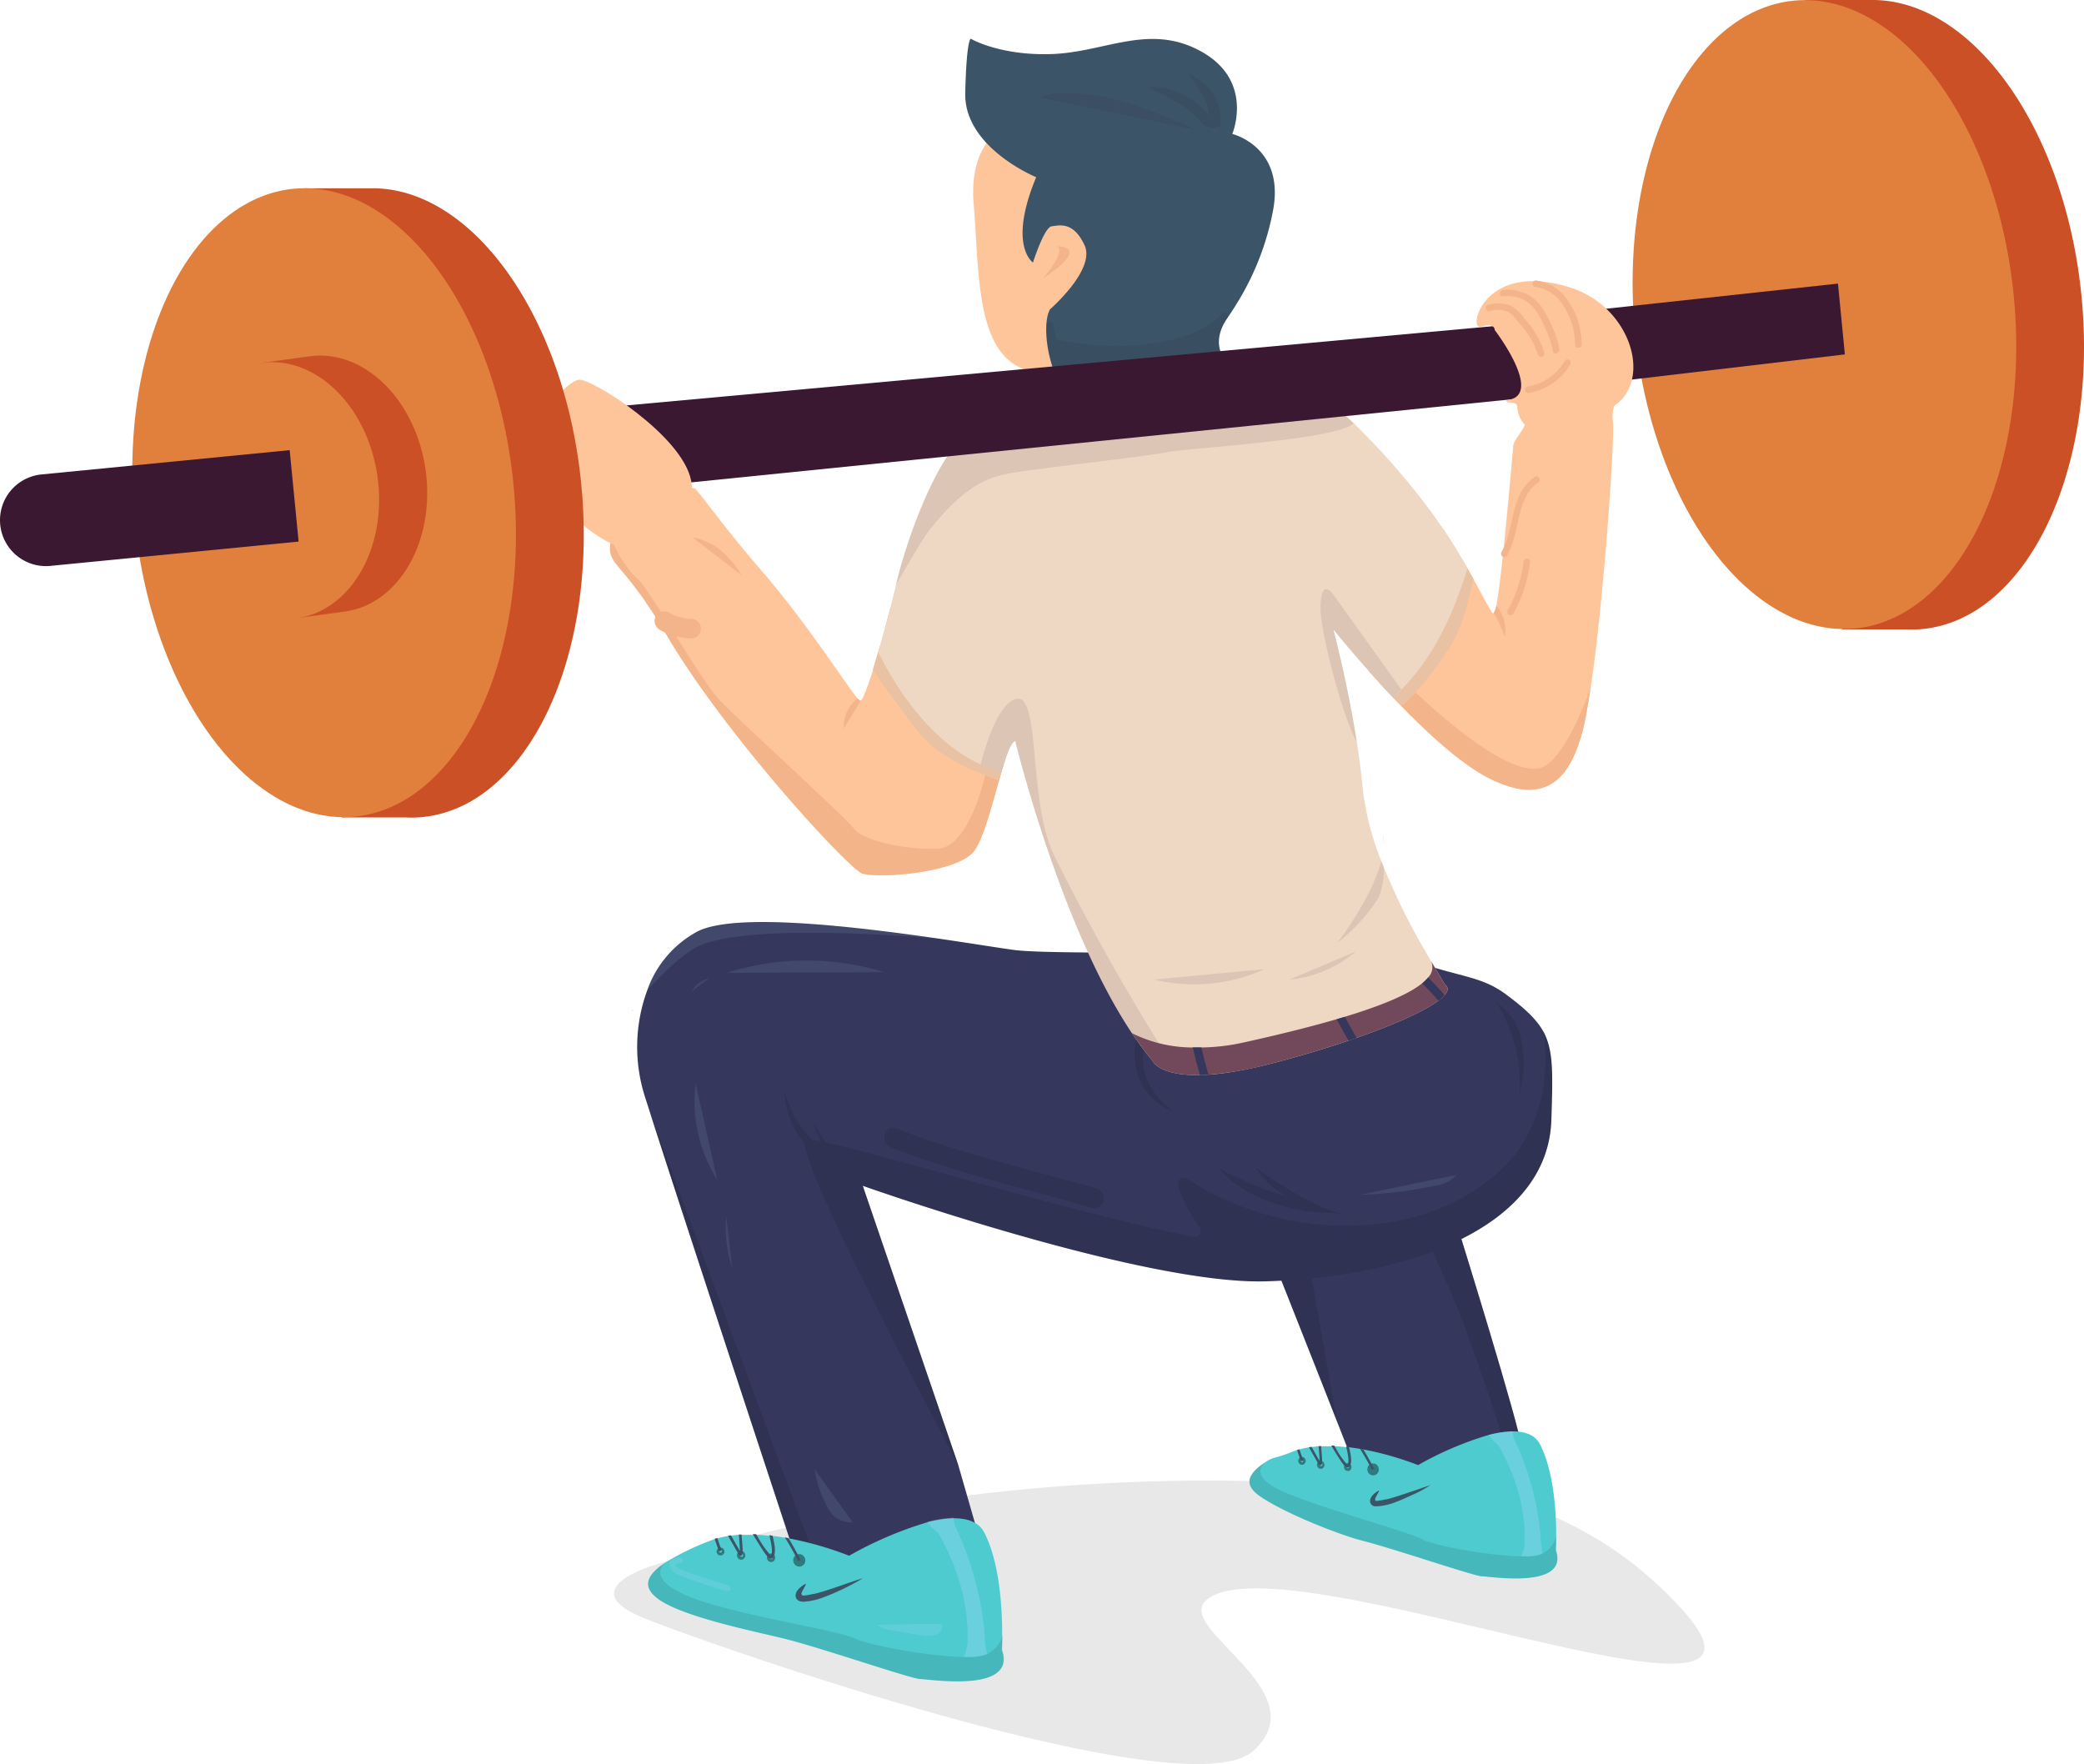 <svg xmlns="http://www.w3.org/2000/svg" viewBox="0 0 317.55 268.83"><defs><style>.cls-1{fill:#191716;}.cls-1,.cls-13,.cls-17,.cls-19,.cls-3{opacity:0.1;}.cls-2{fill:#35375c;}.cls-4{fill:#4ecbce;}.cls-5{fill:#3b5468;}.cls-6,.cls-7{opacity:0.4;}.cls-7{fill:none;stroke:#000;stroke-miterlimit:10;}.cls-17,.cls-20,.cls-8{fill:#abddff;}.cls-8{opacity:0.3;}.cls-9{fill:#cc5025;}.cls-10{fill:#e17f3c;}.cls-11,.cls-13{fill:#3a1831;}.cls-12{fill:#ffc59a;}.cls-14{fill:#f4b489;}.cls-15{fill:#e8c2a3;}.cls-16{fill:#eed8c4;}.cls-18{fill:#71495b;}.cls-21{opacity:0.2;}</style></defs><g id="图层_2" data-name="图层 2"><g id="图层_1-2" data-name="图层 1"><path class="cls-1" d="M99.72,238.48s-12.61,3.55-1.74,8,82.76,29.41,92.94,20.33-12.1-18.67-7.11-23c11.82-10.28,101.61,28.23,68.71-2.41C229.11,219.62,195,225.85,195,225.85S146.23,222.63,99.72,238.48Z"/><path class="cls-2" d="M231.9,220.72c.11,1.05-2.17,2.09-5.39,2.95-7.18,1.91-19,2.93-19.6,1.17-.38-1.13-3-7.81-5.79-14.88-3.48-8.83-7.23-18.27-7.23-18.27l5.32-.82,21.95-3.39,1.07-.16S231.57,217.32,231.9,220.72Z"/><path class="cls-3" d="M231.9,220.72c.11,1.05,1.13,1.51-2.1,2.37-.29-.69-.45-2.89-1.67-6.63-8-24.67-9-22-11.13-29.75l5.23.61S231.57,217.32,231.9,220.72Z"/><path class="cls-3" d="M203.68,216.46c-3.48-8.83-9.79-24.77-9.79-24.77l5.32-.82Z"/><path class="cls-4" d="M225.84,240.18c-1.17,0-13.2-4.15-18.4-5.47-3.76-1-11.93-4.26-15.52-6.78-2.31-1.62-2-3.26.89-5.15l0,0c1.39-.9,1.44-.51,4-1.54a6.55,6.55,0,0,1,.78-.28l.36-.11a13.67,13.67,0,0,1,1.47-.32l.4-.06c.35,0,.72-.09,1.08-.11l.39,0c.52,0,1,0,1.57,0h.45c.61,0,1.22.07,1.82.14l.41,0,1.67.25.51.09a47.71,47.71,0,0,1,8.36,2.39,51.51,51.51,0,0,1,10.71-4.58,16,16,0,0,1,3.64-.56c1.91,0,3.48.5,4.24,2,2.17,4.21,2.46,10.65,2.46,14,0,1.31-.05,2.13-.05,2.13C239.13,242.19,227,240.18,225.84,240.18Z"/><path class="cls-5" d="M210.16,227.09c-.18.48-.49.89-.62,1.27a.33.33,0,0,0,0,.17.32.32,0,0,0,.09.15.44.44,0,0,0,.22,0,9,9,0,0,0,1.26-.22l.11,0c.45-.1.9-.23,1.35-.37.9-.28,1.8-.59,2.7-.89s1.8-.63,2.72-.92c-.82.5-1.67,1-2.53,1.38s-1.74.81-2.65,1.15a9.49,9.49,0,0,1-2.9.7h-.22l-.24,0a.94.94,0,0,1-.54-.33.9.9,0,0,1-.13-.67,1.43,1.43,0,0,1,.19-.43,2.15,2.15,0,0,1,.54-.58A2.47,2.47,0,0,1,210.16,227.09Z"/><g class="cls-6"><path d="M198.39,223.19a.61.61,0,0,1-.06-1.21.6.6,0,0,1,.62.56.59.59,0,0,1-.51.65Zm0-.83h0a.23.23,0,0,0,0,.45.23.23,0,0,0,0-.45Z"/></g><g class="cls-6"><path d="M201.25,223.8a.55.55,0,0,1-.37-.14.6.6,0,0,1-.2-.41.63.63,0,0,1,.12-.44.6.6,0,0,1,.39-.22.56.56,0,0,1,.42.15.67.67,0,0,1,.2.4.59.59,0,0,1-.51.66Zm0-.83h0a.25.25,0,0,0-.12.07.25.25,0,0,0,0,.17.23.23,0,0,0,.08.16.12.12,0,0,0,.12,0,.21.21,0,0,0,.17-.24h0a.25.25,0,0,0-.08-.16A.16.16,0,0,0,201.24,223Z"/></g><g class="cls-6"><path d="M205.36,224.11A.51.51,0,0,1,205,224a.57.57,0,0,1-.2-.4.57.57,0,1,1,1.13-.11.68.68,0,0,1-.12.44.58.58,0,0,1-.39.22Zm0-.83h0a.23.23,0,0,0-.08.4.15.15,0,0,0,.12,0,.19.19,0,0,0,.12-.07.26.26,0,0,0,0-.17A.22.22,0,0,0,205.35,223.28Z"/></g><ellipse class="cls-7" cx="209.24" cy="223.87" rx="0.38" ry="0.42" transform="translate(-19.8 20.3) rotate(-5.3)"/><path class="cls-5" d="M198,220.83c.19.6.41,1.2.61,1.68l-.36.15c-.07-.17-.35-.88-.61-1.72Z"/><path class="cls-5" d="M201.37,221.15c.14,1.66.14,2-.12,2.08s-.34-.16-.4-.26c-.38-.65-.91-1.57-1.41-2.46l.4-.06c.44.78.89,1.57,1.24,2.17,0-.36-.05-1-.09-1.44,0-.3-.05-.58-.07-.84l.39,0C201.32,220.62,201.35,220.91,201.37,221.15Z"/><path class="cls-5" d="M205.56,220.49c.29,1.26.55,2.52,0,3a.29.29,0,0,1-.27.09c-.4,0-.93-.84-2.05-2.67l-.4-.66h.45l.27.44a12.15,12.15,0,0,0,1.75,2.49c.35-.43.06-1.72-.2-2.79Z"/><path class="cls-5" d="M209.43,223.88l-.38.08c-.08-.2-.92-1.79-1.82-3.22l.51.09C208.65,222.32,209.42,223.85,209.43,223.88Z"/><path class="cls-8" d="M235,236.72a7,7,0,0,1-3.2.41,7.13,7.13,0,0,0,.32-.88,5.43,5.43,0,0,0,.16-.67,5.34,5.34,0,0,0,.05-.69v-1.37c0-.46-.06-.92-.09-1.37l-.06-.69c0-.23-.07-.45-.1-.68l-.22-1.36a27,27,0,0,0-.69-2.68c-.14-.44-.27-.89-.44-1.32s-.31-.87-.49-1.29l-.55-1.27-.6-1.25-.65-1.21c-.25-.4-.75-.65-1-1s-.4-.51-.6-.76a16,16,0,0,1,3.64-.56,5.21,5.21,0,0,0,.23,1.15l.62,1.35.56,1.36.51,1.38c.17.46.32.93.47,1.39s.29.94.42,1.42c.28.94.48,1.9.71,2.85.1.48.18,1,.27,1.45,0,.25.1.49.14.73l.09.73c.06.49.14,1,.19,1.47l.1,1.49c0,.24.06.49.08.74s.06.5.1.75S235,236.59,235,236.72Z"/><path class="cls-3" d="M225.84,240.18c-1.17,0-13.2-4.15-18.4-5.47-3.76-1-11.93-4.26-15.52-6.78-2.31-1.62-2-3.26.89-5.15-.33.24-2.7,2.22,3,4.62,6,2.56,18.87,6,21,7.18s16.3,3.59,18.32,2.08a3.93,3.93,0,0,0,2-2.64c0,1.31-.05,2.13-.05,2.13C239.13,242.19,227,240.18,225.84,240.18Z"/><path class="cls-9" d="M317.17,45.12C314.66,19.48,300.44-.26,285,0V0H275l-1.65,4.52h0c-10,8.07-15.82,26.06-13.85,46.24C261.3,69.45,269.35,85,279.55,92l1.14,3.9,9.74,0a18.42,18.42,0,0,0,2.57-.06C308.93,94.21,319.75,71.53,317.17,45.12Z"/><ellipse class="cls-10" cx="278" cy="47.94" rx="28.99" ry="48.06" transform="translate(-3.35 27.3) rotate(-5.59)"/><polygon class="cls-11" points="281.11 54 238.27 59.06 238.27 47.74 280.06 43.21 281.11 54"/><path class="cls-12" d="M153.73,19.06S147.55,21,148.36,31s.39,21.13,6.44,24.66,16.28,4.07,16.28,4.07l17.24-1.21A29,29,0,0,1,184,52c-2-4-.5-26.82-.5-26.82Z"/><path class="cls-5" d="M193.91,32.43A41.38,41.38,0,0,1,189,45.35c-.65,1.11-1.32,2.15-2,3.15-2.86,4.16,0,6.76,0,6.76s-6.39,7.65-12.7,4.44l-8.47-.56c-4.53,4.74-7.78-8.54-5.84-12a28.29,28.29,0,0,0,3.26-3.47c1.55-2,2.89-4.47,2-6.32-1.71-3.68-3.86-3-5-2.87S157.4,40,157.4,40s-3.87-2.55.49-13c0,0-11-4.5-10.81-12.8s.84-8.3.84-8.3,4.35,2.59,12.27,2.34,14.44-4.47,22-.83c9.22,4.4,5.58,13,5.58,13S196,22.38,193.91,32.43Z"/><path class="cls-13" d="M186.7,55.6c-1.34,1.45-6.84,6.84-12.31,4.14a.37.37,0,0,0-.18-.05l-8.15-.54a.53.53,0,0,0-.39.15c-3.71,3.57-6.52-5-6.22-9.87a.51.51,0,0,1,1-.07l.41,2a.52.52,0,0,0,.34.39,50.12,50.12,0,0,0,9.35,1c5.14-.09,12.36-1.22,15.76-5,.37-.42,1,.24.7.7l0,0c-2.28,3.31-.93,5.63-.28,6.44A.5.5,0,0,1,186.7,55.6Z"/><path class="cls-2" d="M236.39,170.63c-.51,16.24-21.4,23.92-43.47,24.6-18.53.57-60.12-14.08-61.45-14.55h0l14.51,42.42h0l4.45,15.46-14.19,1.87-9.08-2.31L121,236.57S103.61,183.85,99,169.38v0l-.74-2.31a25,25,0,0,1,.36-16.17,16.24,16.24,0,0,1,7.71-9c5.78-2.89,23.87-.74,36.59,1.1h0c5.18.75,9.47,1.46,11.67,1.75,7.61,1,52.88-.59,64.11,2.73,5.17,1.52,7.64,1.71,10.8,4.05,3,2.23,4.77,3.91,5.8,5.88C236.74,160.29,236.6,163.83,236.39,170.63Z"/><path class="cls-3" d="M124.8,239.07l-3.76-2.5S103.61,183.85,99,169.38Z"/><path class="cls-3" d="M236.39,170.63c-.51,16.24-21.4,23.92-43.47,24.6-18.53.57-60.12-14.08-61.45-14.55h0l14.51,42.42c-.43-.8-23.13-43.24-23.33-48.78a13.35,13.35,0,0,1-3.12-8.17,16,16,0,0,0,4.27,7.57c.37,0,.82.11,1.36.21A8.8,8.8,0,0,1,124,171a19.76,19.76,0,0,0,1.76,3.07c9.11,1.91,36.46,10.39,56.08,14.39a.93.93,0,0,0,.94-1.47,25.18,25.18,0,0,1-3.25-6.19A.94.94,0,0,1,181,179.7,42.41,42.41,0,0,0,189.7,184c12.86,4.83,29.17,3.6,39.12-5.86,5.19-4.92,7.46-12.32,6.42-20.74C236.74,160.29,236.6,163.83,236.39,170.63Z"/><path class="cls-12" d="M153.6,114.58c-.22.56-.45,1.22-.68,2s-.47,1.57-.72,2.43c-.09.32-.18.64-.28,1-1.06,3.78-2.22,8-3.49,9.68-2.49,3.25-14,4.21-17,3.44-1.84-.46-20.71-20.81-29.86-36.37C95.83,87,93.37,86.32,93,84.13a3.72,3.72,0,0,1,.22-2C95,77.58,105,74.21,105.8,74.38c.43.08,4,5.36,10.27,12.61,7,8.06,13,17.62,14.63,19.45.18.2.31.31.38.31a.16.16,0,0,0,.09,0h0a2.34,2.34,0,0,0,.46-.76h0l.13-.32c.2-.49.45-1.13.7-1.89.18-.51.36-1.07.56-1.69.34-1.1.71-2.35,1.1-3.71.5-1.78,1-3.76,1.56-5.84Z"/><path class="cls-14" d="M152.92,116.54c-.23.74-.47,1.57-.72,2.43-.09.32-.18.64-.28,1-1.06,3.78-2.22,8-3.49,9.68-2.49,3.25-14,4.21-17,3.44-1.84-.46-20.71-20.81-29.86-36.37C95.83,87,93.37,86.32,93,84.13a3.72,3.72,0,0,1,.22-2,16.47,16.47,0,0,0,4,6.16c1.61,1.3,9.36,15,12.27,18.21,2.77,3,19.62,18.25,20.67,19.81s7.54,3.25,12.72,3,7.53-12.45,7.53-12.45Z"/><path class="cls-12" d="M247.32,59.84a4.81,4.81,0,0,0-1.54,4.44c.31,2.17-1.43,27.77-3.43,40.66-.47,3-.89,5.33-1.22,6.52-1.72,6.31-5,11.85-14.33,7.07-4.16-2.12-9.28-6.81-13.68-11.37l-.76-.78-1-1.06c-.4-.43-.8-.85-1.18-1.27l-1.76-1.94,11.16-22c1.19,1.75,2.27,3.5,3.22,5.12.27.46.54.91.79,1.35l.91,1.63c1.74,3.14,2.81,5.3,3.05,5.25h0A3.27,3.27,0,0,0,228,92.3c.74-3.84,1.86-16.09,2.58-24.37.08-.92,1.75-2.6,1.82-3.41.24-2.8-.81-3.63-.77-4.12C231.77,58.3,247.89,59.07,247.32,59.84Z"/><path class="cls-14" d="M242.35,104.94c-.47,3-.89,5.33-1.22,6.52-1.72,6.31-5,11.85-14.33,7.07-4.16-2.12-9.28-6.81-13.68-11.37l-.76-.78-1-1.06c-.4-.43-.8-.85-1.18-1.27l1.27-2.7s16.3,17.07,23.06,15.7C237.55,116.44,240.58,109.65,242.35,104.94Z"/><path class="cls-15" d="M152.92,116.54c-.23.74-.48,1.57-.72,2.43-4.27-1.71-8.8-3.43-11.88-7-1.64-1.9-3-4-4.53-6A38.64,38.64,0,0,1,133,102c.35-1.1.72-2.35,1.11-3.71a1.08,1.08,0,0,1,.46.73c.43,2.13,2.15,3.89,3.39,5.59s2.64,3.79,4.13,5.53C144.89,113.42,149,115,152.92,116.54Z"/><path class="cls-15" d="M222.81,85.26a1.13,1.13,0,0,0-.34.62c-1,4.09-2.07,8-4.43,11.51a44.2,44.2,0,0,1-3.64,4.66,29.2,29.2,0,0,1-3,3.27l1,1.06,1.19,1.23a33.3,33.3,0,0,0,2.76-2.81,58.64,58.64,0,0,0,4.07-5.43c2.37-3.4,3.13-7.19,4.13-11.13Z"/><path class="cls-3" d="M174.34,160s-1.56,4.73,4.37,9.33c0,0-7.1-2.33-5.62-11.05S174.34,160,174.34,160Z"/><path class="cls-16" d="M192.89,162.26c-6.58,1.64-10.77,1.77-13.38,1.34s-3.62-1.4-3.92-2c-.29-.34-.57-.69-.85-1.05l-.4-.51c-.42-.55-.83-1.12-1.25-1.72-11.32-16.24-18.39-45.4-18.39-45.4-.66.21-1.36,2.17-2.11,4.71a19,19,0,0,1-3.17-1.15c-8.11-3.76-13.31-12.48-15.59-17.1.85-2.94,1.8-6.52,2.7-10.27l0-.11c2.27-9.35,6.52-18.54,9-20.92,5-4.78,55.24-7.26,57.92-5.93A22.09,22.09,0,0,1,206.79,65,109.71,109.71,0,0,1,218.3,78.3a94.26,94.26,0,0,1,5.3,8.31c-3.09,10.19-6.94,15.07-9.32,17.67-.87,1-1.55,1.6-1.92,2.1-5-5.3-9-10.22-9.18-10.45.08.3,2.15,8.09,3.58,17.21.36,2.38.69,4.85.92,7.3a42.85,42.85,0,0,0,2.79,10.74c.13.33.26.66.4,1h0a103,103,0,0,0,6.45,13l1.32,2.25,1.54,2.58C223.27,152.3,207.9,158.5,192.89,162.26Z"/><path class="cls-13" d="M179.51,163.6c-2.57-.43-3.62-1.4-3.92-2-.29-.34-.57-.69-.85-1.05l-.4-.51c-.42-.55-.83-1.12-1.25-1.72-11.32-16.24-18.39-45.4-18.39-45.4-.66.21-1.36,2.17-2.11,4.71a19,19,0,0,1-3.17-1.15c.9-3.45,2.81-9.37,5.44-10,3.74-.85,1.75,15.64,5.78,23.91A352.2,352.2,0,0,0,179.51,163.6Z"/><path class="cls-13" d="M206.23,64.52c-2.66,2.55-25.57,3.77-28.25,4.35-3.29.71-21.13,2.6-24.9,3.4-3.07.65-6.57,2.25-11.65,8.75-.87,1.1-3.55,5.79-4.87,8,2.27-9.35,6.52-18.54,9-20.92,5-4.78,55.24-7.26,57.92-5.93A14.35,14.35,0,0,1,206.23,64.52Z"/><polygon class="cls-11" points="234.57 49.05 234.57 60.41 63.5 77.73 62.23 64.81 234.57 49.05"/><path class="cls-12" d="M81.38,72.39s7.72,9.88,14,11.21,11.22-3.53,9.93-10.36-14.85-15.37-17-15.39S77.38,67.81,81.38,72.39Z"/><path class="cls-9" d="M88.57,73.78C86.06,48.14,71.84,28.4,56.44,28.69v0H46.37l-1.66,4.52h0c-10,8.07-15.82,26.07-13.84,46.24,1.83,18.7,9.88,34.25,20.07,41.19l1.15,3.91,9.73,0a17.11,17.11,0,0,0,2.58-.06C80.33,122.87,91.15,100.2,88.57,73.78Z"/><ellipse class="cls-10" cx="49.39" cy="76.6" rx="28.99" ry="48.06" transform="translate(-7.23 5.17) rotate(-5.59)"/><path class="cls-9" d="M64.86,71.69c-1.47-10.75-9.39-18.54-17.68-17.4l-7.33,1,.34,2.48c-4.13,4-6.35,10.74-5.35,18s5,13.23,10,15.93l.34,2.48,7.34-1C60.81,92.07,66.33,82.43,64.86,71.69Z"/><ellipse class="cls-10" cx="42.52" cy="74.75" rx="15.15" ry="19.64" transform="translate(-9.76 6.47) rotate(-7.81)"/><path class="cls-11" d="M6.92,70.75h38a0,0,0,0,1,0,0v14a0,0,0,0,1,0,0h-38a7,7,0,0,1-7-7v0a7,7,0,0,1,7-7Z" transform="translate(-7.46 2.55) rotate(-5.59)"/><path class="cls-12" d="M227.77,50.3s0-1.26-2.09-.52.2-10.14,13.49-6c8.8,2.73,12.32,12.92,7.63,17.39-.24.23-.53.43-.8.65-8.69,7-14.58,4.46-14.81.15-.05-.78-1.1-.56-1.54-.71a.16.16,0,0,1,0-.3,3.32,3.32,0,0,0,1.15-.34C234.19,58.68,227.77,50.3,227.77,50.3Z"/><path class="cls-4" d="M140.23,255.83c-1.3,0-14.65-4.61-20.43-6.08-4.17-1.06-15.36-3.24-19.34-6-2.57-1.79-2.23-3.62,1-5.72l0,0a39.83,39.83,0,0,1,6.56-3.2,8.82,8.82,0,0,1,.86-.31l.41-.12a14.6,14.6,0,0,1,1.62-.36l.45-.06c.4-.05.8-.1,1.21-.12l.42,0c.58,0,1.16,0,1.74,0l.51,0c.67,0,1.35.07,2,.15l.45,0q.94.12,1.86.27l.56.1a52.1,52.1,0,0,1,9.28,2.66,57,57,0,0,1,11.89-5.09,17.89,17.89,0,0,1,4-.62c2.12,0,3.86.55,4.71,2.2,2.4,4.67,2.72,11.81,2.72,15.49,0,1.45-.06,2.36-.06,2.36C155,258.06,141.54,255.83,140.23,255.83Z"/><path class="cls-5" d="M122.83,241.3c-.2.54-.55,1-.69,1.41a.31.31,0,0,0,0,.19.34.34,0,0,0,.1.16.34.34,0,0,0,.24.05,8.25,8.25,0,0,0,1.39-.24l.13,0c.5-.11,1-.26,1.5-.41,1-.31,2-.65,3-1s2-.7,3-1c-.92.56-1.85,1.06-2.81,1.53s-1.93.9-2.94,1.28a10.62,10.62,0,0,1-3.23.78h-.24L122,244a.92.92,0,0,1-.75-1.11,1.51,1.51,0,0,1,.21-.48,2.34,2.34,0,0,1,.61-.64A2.45,2.45,0,0,1,122.83,241.3Z"/><g class="cls-6"><path d="M109.76,237a.6.6,0,1,1,.06,0Zm0-.92h0a.23.23,0,0,0-.18.27.23.23,0,0,0,.23.23.23.23,0,0,0,.18-.27A.24.24,0,0,0,109.75,236.05Z"/></g><g class="cls-6"><path d="M112.94,237.65a.67.67,0,0,1-.42-.16.77.77,0,0,1-.22-.46.7.7,0,0,1,.14-.48.58.58,0,0,1,.43-.24.59.59,0,0,1,.47.16.72.72,0,0,1,.22.45.66.66,0,0,1-.57.73Zm0-.92h0a.16.16,0,0,0-.13.08.25.25,0,0,0,0,.19.21.21,0,0,0,.08.17.22.22,0,0,0,.14.06.23.23,0,0,0,.19-.27h0a.28.28,0,0,0-.09-.18A.21.21,0,0,0,112.92,236.73Z"/></g><g class="cls-6"><path d="M117.5,238a.67.67,0,0,1-.42-.16.77.77,0,0,1-.22-.45.63.63,0,1,1,1.26-.12.73.73,0,0,1-.13.48.61.61,0,0,1-.44.25Zm0-.92h0a.23.23,0,0,0-.18.27.21.21,0,0,0,.08.17.2.2,0,0,0,.14.06.25.25,0,0,0,.14-.08.3.3,0,0,0,0-.19A.25.25,0,0,0,117.48,237.07Z"/></g><ellipse class="cls-7" cx="121.8" cy="237.73" rx="0.42" ry="0.46" transform="translate(-21.45 12.28) rotate(-5.3)"/><path class="cls-5" d="M109.3,234.35c.21.67.45,1.33.67,1.87l-.39.16c-.08-.19-.4-1-.69-1.91Z"/><path class="cls-5" d="M113.07,234.7c.15,1.85.16,2.22-.13,2.32s-.39-.19-.45-.3c-.42-.71-1-1.73-1.57-2.73l.45-.06c.49.87,1,1.74,1.38,2.4,0-.4-.06-1-.1-1.59,0-.33-.05-.64-.07-.93l.42,0C113,234.12,113.05,234.44,113.07,234.7Z"/><path class="cls-5" d="M117.72,234c.33,1.39.61,2.79,0,3.38a.34.34,0,0,1-.29.1c-.45-.05-1-.94-2.28-3l-.45-.73.51,0c.1.15.2.32.3.49a13.62,13.62,0,0,0,1.94,2.76c.38-.48.06-1.91-.22-3.1Z"/><path class="cls-5" d="M122,237.73l-.41.09c-.09-.22-1-2-2-3.57l.56.1C121.15,236,122,237.7,122,237.73Z"/><path class="cls-8" d="M150.41,252a8,8,0,0,1-3.56.45,7.1,7.1,0,0,0,.36-1q.1-.37.18-.75a5,5,0,0,0,.05-.77v-1.52c0-.51-.07-1-.11-1.52l-.06-.76c0-.26-.08-.51-.11-.76l-.25-1.51a27.55,27.55,0,0,0-.77-3c-.15-.49-.3-1-.48-1.46s-.34-1-.54-1.44l-.62-1.41-.67-1.38c-.23-.45-.47-.91-.72-1.35s-.82-.72-1.15-1.11-.44-.56-.66-.84a17.89,17.89,0,0,1,4-.62,5.81,5.81,0,0,0,.26,1.28l.67,1.49.63,1.51.57,1.53c.19.51.35,1,.52,1.55s.32,1,.46,1.57c.31,1,.54,2.11.79,3.17.11.53.2,1.07.31,1.61.05.27.1.54.14.8l.11.82c.06.54.15,1.08.21,1.63l.11,1.65c0,.27.06.55.09.82a7.86,7.86,0,0,0,.11.83C150.35,251.71,150.38,251.85,150.41,252Z"/><path class="cls-3" d="M140.23,255.83c-1.3,0-14.65-4.61-20.43-6.08-4.17-1.06-15.36-3.24-19.34-6-2.57-1.79-2.23-3.62,1-5.72-.36.27-3,2.47,3.29,5.13,6.7,2.84,23.07,5.23,25.46,6.48s18.08,4,20.33,2.31a4.39,4.39,0,0,0,2.26-2.93c0,1.45-.06,2.36-.06,2.36C155,258.06,141.54,255.83,140.23,255.83Z"/><path class="cls-5" d="M96.37,154a.59.59,0,0,1,0-.25C96.39,154.07,96.38,154.18,96.37,154Z"/><path class="cls-17" d="M142.86,143c-.61,0-27.49-2.52-36.05,1-2.82,1.15-6.35,4.95-8.25,6.95a16.24,16.24,0,0,1,7.71-9C112.05,139,130.14,141.13,142.86,143Z"/><path class="cls-18" d="M220.13,151.63a5.81,5.81,0,0,1-.94.85c-2.21,1.64-6.84,3.69-12.48,5.66l-1.23.42c-3.93,1.33-8.28,2.62-12.59,3.7a50.43,50.43,0,0,1-8.75,1.49l-1.3.06c-5.06.09-6.85-1.39-7.25-2.22-.29-.34-.57-.69-.85-1.05l-.4-.51c-.42-.55-1.45-2-1.86-2.61a20.82,20.82,0,0,0,9.27,2.18c.42,0,.86,0,1.31,0a31.62,31.62,0,0,0,6.57-.79c4.84-1.07,9.72-2.26,14.05-3.52l1.25-.37c5.26-1.6,9.58-3.32,11.77-5.1a5.94,5.94,0,0,0,.91-.89,2.22,2.22,0,0,0,.46-2.47c.84,1.43,2.11,3.56,2.11,3.56C220.74,150.45,220.69,151,220.13,151.63Z"/><path class="cls-2" d="M184.14,163.75l-1.3.06c-.41-1.39-.77-2.8-1.09-4.21.42,0,.86,0,1.31,0Q183.54,161.7,184.14,163.75Z"/><path class="cls-2" d="M206.71,158.14l-1.23.42c-.62-1.07-1.22-2.16-1.8-3.26l1.25-.37C205.5,156,206.09,157.09,206.71,158.14Z"/><path class="cls-2" d="M220.13,151.63a5.81,5.81,0,0,1-.94.85c-.8-.92-1.63-1.81-2.49-2.65a5.94,5.94,0,0,0,.91-.89C218.49,149.8,219.33,150.7,220.13,151.63Z"/><path class="cls-3" d="M228.1,152.86s5.92,2.91,3.47,13.79A23.83,23.83,0,0,0,228.1,152.86Z"/><path class="cls-3" d="M199.08,184.57s-9-1.25-13.21-6.42c0,0,7.21,3.66,10.1,4,0,0-2.31-.7-4.63-4.22,0,0,9.06,6.53,13.4,7Z"/><g class="cls-19"><path d="M135.75,174.82c9.95,3.87,20.4,6.26,30.65,9.2a1.5,1.5,0,0,0,.79-2.89c-10.24-2.94-20.69-5.34-30.64-9.2-1.8-.7-2.58,2.2-.8,2.89Z"/></g><g class="cls-19"><path class="cls-20" d="M105.36,151.08a4.1,4.1,0,0,1,2.67-2"/></g><g class="cls-19"><path class="cls-20" d="M110.66,148.24a40.42,40.42,0,0,1,24.12-.11"/></g><g class="cls-19"><path class="cls-20" d="M106,165.08a22.3,22.3,0,0,0,3.3,14.7"/></g><g class="cls-19"><path class="cls-20" d="M110.67,185.37a19.58,19.58,0,0,0,.91,7.9"/></g><g class="cls-19"><path class="cls-20" d="M124.13,223.85a15.36,15.36,0,0,0,1.58,5,7.06,7.06,0,0,0,.91,1.66,3.85,3.85,0,0,0,3.32,1.43"/></g><g class="cls-19"><path class="cls-20" d="M207.16,182.06a65.37,65.37,0,0,0,11.41-1.37A5.48,5.48,0,0,0,222,179"/></g><path class="cls-14" d="M131.08,106.75a.16.16,0,0,0,.09,0L128.58,111a5.17,5.17,0,0,1,2.12-4.57C130.88,106.64,131,106.75,131.08,106.75Z"/><path class="cls-14" d="M131.86,105.56l-.22.38.13-.32Z"/><path class="cls-14" d="M229.31,97l-.85-2a6.55,6.55,0,0,0-.59-1.11l-.28-.43A3.27,3.27,0,0,0,228,92.3,5.77,5.77,0,0,1,229.31,97Z"/><g class="cls-19"><path class="cls-11" d="M175.85,149.25a25.9,25.9,0,0,0,16.82-1.58"/></g><g class="cls-19"><path class="cls-11" d="M196.42,149.28a18.7,18.7,0,0,0,10.2-4.31"/></g><g class="cls-19"><path class="cls-11" d="M210.87,132.17h0a11.64,11.64,0,0,1-.82,4.61,26,26,0,0,1-6.31,6.9c.16-.21,5.3-6.84,6.73-12.51C210.6,131.51,210.73,131.84,210.87,132.17Z"/></g><g class="cls-19"><path class="cls-11" d="M210.74,127.2c0,.18.06.77.1,1.6a7,7,0,0,0,0-1q0-.45-.06-.57v0Z"/></g><path class="cls-13" d="M212.36,106.38c-5-5.3-9-10.22-9.18-10.45.08.3,2.15,8.09,3.58,17.21-2.34-4.38-5.63-17.09-5.55-20.68.11-4.95,2.19-1.54,2.19-1.54l10.13,14.14A12.61,12.61,0,0,0,212.36,106.38Z"/><path class="cls-14" d="M105.47,81.84a12.17,12.17,0,0,1,3.36,1.26,14.9,14.9,0,0,1,4.22,4.6"/><path class="cls-14" d="M100.46,95.93a10.19,10.19,0,0,0,4.85,1.35,1.5,1.5,0,0,0,1.5-1.5,1.53,1.53,0,0,0-1.5-1.5c-.32,0-.63,0-.94-.07l.39.05a8.73,8.73,0,0,1-2.17-.59l.36.15a8.88,8.88,0,0,1-1-.48,1.51,1.51,0,0,0-2,.53,1.53,1.53,0,0,0,.54,2.06Z"/><path class="cls-14" d="M233.9,72.65c-3.92,2.6-3,7.86-5.14,11.52a.5.5,0,0,0,.86.5c1.11-1.91,1.4-4.1,1.92-6.22.45-1.86,1.2-3.83,2.86-4.93.53-.36,0-1.22-.5-.87Z"/><path class="cls-14" d="M232.14,85.58A19.79,19.79,0,0,1,229.73,93c-.32.56.55,1.07.86.5a20.74,20.74,0,0,0,2.55-7.89c.07-.64-.93-.64-1,0Z"/><path class="cls-14" d="M227,47.4a4.22,4.22,0,0,1,2.87.14,3.54,3.54,0,0,1,.95.9l.89,1.06a12.08,12.08,0,0,1,2.6,4.49.5.5,0,0,0,1-.26,13.6,13.6,0,0,0-3-5.14,6.2,6.2,0,0,0-2.18-2.05,5.52,5.52,0,0,0-3.34-.1.5.5,0,0,0,.27,1Z"/><path class="cls-14" d="M229,45.15a5.55,5.55,0,0,1,3.21.54,6.18,6.18,0,0,1,2,1.91,18.71,18.71,0,0,1,1.4,2.75,12.39,12.39,0,0,1,1,3.15c.1.63,1.06.36,1-.27a13.51,13.51,0,0,0-1.07-3.39,16.16,16.16,0,0,0-1.64-3.07,6.8,6.8,0,0,0-2.33-2,6.53,6.53,0,0,0-3.54-.59c-.64.05-.65,1.05,0,1Z"/><path class="cls-14" d="M234,43.73a5.82,5.82,0,0,1,4.3,3A10.72,10.72,0,0,1,240,52.5c0,.64,1,.64,1,0A11.54,11.54,0,0,0,239,45.94a6.8,6.8,0,0,0-5-3.21c-.64,0-.64,1,0,1Z"/><path class="cls-14" d="M233,59.87a9,9,0,0,0,6.3-4.4.5.5,0,0,0-.86-.5,8,8,0,0,1-5.71,3.93.52.52,0,0,0-.35.62.52.52,0,0,0,.62.35Z"/><g class="cls-19"><path class="cls-11" d="M158.41,14.83a10.37,10.37,0,0,1,3.67-.62c7-.14,13.73,2.74,20.18,5.56"/></g><path class="cls-13" d="M185.88,19.26S187.15,14,181,11.19c0,0,3.21,4,3.27,6.41,0,0-3.65-4.75-9.4-4.31,0,0,6.19,2.76,7.68,4.81A2.69,2.69,0,0,0,185.88,19.26Z"/><path class="cls-14" d="M161.12,37.53s5.39-.16-2.24,4.94C158.88,42.47,162.49,38.35,161.12,37.53Z"/><g class="cls-21"><path class="cls-20" d="M133.62,247.57a4.87,4.87,0,0,0,2.36.84l4.23.72a4.47,4.47,0,0,0,2.24,0,1.56,1.56,0,0,0,1.11-1.73"/></g><g class="cls-21"><path class="cls-20" d="M103.58,237.28c-.75,0-1.7.41-1.52,1.32s1.45,1.4,2.26,1.71c2.12.81,4.29,1.52,6.47,2.16a.45.45,0,0,0,.24-.86q-2.43-.74-4.82-1.57a22.85,22.85,0,0,1-2.31-.87c-.26-.13-.87-.36-.94-.68s.41-.31.62-.31a.45.45,0,0,0,0-.9Z"/></g></g></g></svg>